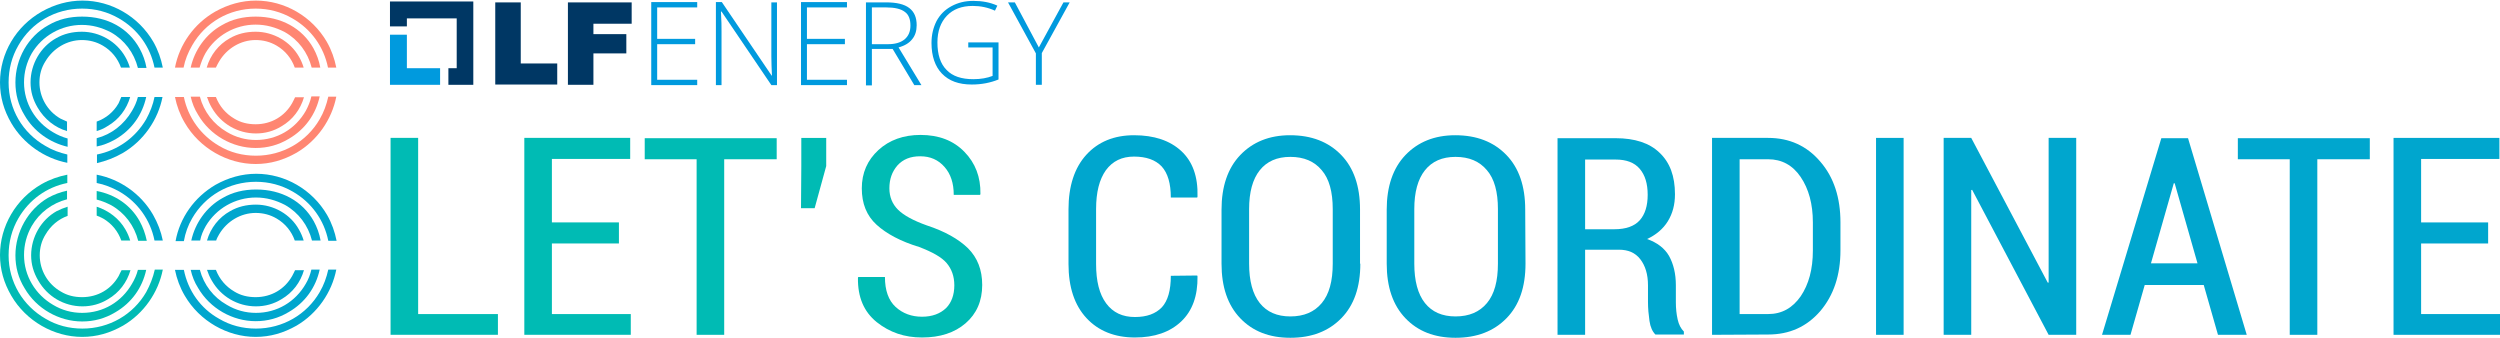 <?xml version="1.0" encoding="utf-8"?>
<!-- Generator: Adobe Illustrator 22.0.1, SVG Export Plug-In . SVG Version: 6.00 Build 0)  -->
<svg version="1.1" id="Layer_1" xmlns="http://www.w3.org/2000/svg" xmlns:xlink="http://www.w3.org/1999/xlink" x="0px" y="0px"
	 viewBox="0 0 843 114" style="enable-background:new 0 0 843 114;" xml:space="preserve">
<style type="text/css">
	.st0{fill:#009ADE;}
	.st1{fill:#003764;}
	.st2{fill:#00BBB4;}
	.st3{fill:#00A6CE;}
	.st4{fill:#FF8672;}
</style>
<g>
	<g>
		<polygon class="st0" points="137.2,23 137.2,11.7 131.5,11.7 131.5,28.6 148.4,28.6 148.4,23 		"/>
		<polygon class="st1" points="159.6,0.5 131.5,0.5 131.5,8.9 137.2,8.9 137.2,6.2 154,6.2 154,23 151.2,23 151.2,28.6 159.6,28.6 
					"/>
		<g>
			<path class="st1" d="M167,0.8h8.6v20.6h12.3v7.1H167V0.8z"/>
			<path class="st1" d="M191.5,0.8H213V8h-12.9v3.5h11.1V18h-11.1v10.6h-8.6V0.8z"/>
		</g>
		<path class="st0" d="M235.1,28.7h-15.5v-28h15.5v1.8h-13.5v10.6h12.8v1.8h-12.8v12h13.5V28.7z"/>
		<path class="st0" d="M262.1,28.7h-2L243.3,3.9h-0.2c0.2,3,0.2,5.2,0.2,6.7v18.1h-1.9v-28h2l16.8,24.8h0.1
			c-0.1-2.3-0.2-4.5-0.2-6.5V0.8h1.9v27.9H262.1z"/>
		<path class="st0" d="M285.6,28.7h-15.5v-28h15.5v1.8h-13.5v10.6h12.8v1.8h-12.8v12h13.5V28.7z"/>
		<path class="st0" d="M294,16.6v12.2h-2v-28h6.8c3.5,0,6.1,0.6,7.8,1.9c1.7,1.3,2.5,3.2,2.5,5.8c0,1.9-0.5,3.5-1.5,4.7
			c-1,1.3-2.5,2.2-4.6,2.8l7.7,12.7h-2.4L301,16.5h-7V16.6z M294,14.9h5.4c2.4,0,4.2-0.5,5.6-1.6c1.3-1.1,2-2.6,2-4.7
			s-0.6-3.7-1.9-4.6c-1.3-1-3.4-1.5-6.3-1.5H294V14.9z"/>
		<path class="st0" d="M326.5,14.3h10.2v12.5c-2.7,1.1-5.7,1.7-9,1.7c-4.4,0-7.7-1.2-10.1-3.7c-2.3-2.4-3.5-5.9-3.5-10.3
			c0-2.8,0.6-5.2,1.7-7.4c1.2-2.2,2.8-3.8,5-5s4.6-1.8,7.4-1.8c3,0,5.7,0.5,8.1,1.6l-0.8,1.7C333.1,2.5,330.6,2,328,2
			c-3.7,0-6.6,1.1-8.7,3.3s-3.2,5.2-3.2,9c0,4.1,1,7.2,3.1,9.3c2,2.1,5,3.1,9,3.1c2.6,0,4.7-0.4,6.5-1.1V16h-8.2V14.3z"/>
		<path class="st0" d="M350.3,16l8.3-15.2h2.1l-9.4,17.1v10.7h-2V18l-9.4-17.2h2.3L350.3,16z"/>
	</g>
	<path class="st2" d="M141,105.9h26.9v7h-36.2V46.5h9.3V105.9z"/>
	<path class="st2" d="M208.7,82.1h-22.6v23.8h26.6v7h-35.9V46.5h35.7v7.1h-26.4V75h22.6V82.1z"/>
	<path class="st2" d="M261.9,53.7h-17.7v59.2h-9.3V53.7h-17.5v-7.1h44.5V53.7z"/>
	<path class="st2" d="M278.6,56l-3.9,14.2h-4.6l0.1-14.1v-9.6h8.4V56z"/>
	<path class="st2" d="M321.8,96.2c0-3-0.9-5.5-2.6-7.5s-4.8-3.7-9.2-5.4c-6.3-1.9-11.1-4.5-14.4-7.5c-3.4-3.1-5-7.2-5-12.3
		c0-5.2,1.9-9.5,5.6-12.9c3.7-3.4,8.5-5.1,14.2-5.1c6.2,0,11.1,1.9,14.8,5.7c3.7,3.8,5.5,8.5,5.4,14.2l-0.1,0.3h-8.9
		c0-3.9-1-7-3.1-9.4s-4.8-3.6-8.2-3.6c-3.3,0-5.8,1-7.7,3.1c-1.8,2.1-2.7,4.6-2.7,7.7c0,2.9,1,5.3,2.9,7.2s5.2,3.7,9.7,5.3
		c6.1,2,10.7,4.6,13.9,7.7c3.2,3.2,4.8,7.3,4.8,12.4c0,5.4-1.9,9.7-5.6,12.9c-3.7,3.2-8.6,4.8-14.7,4.8c-5.9,0-10.9-1.7-15.3-5.2
		c-4.3-3.5-6.4-8.4-6.3-14.9l0.1-0.3h9c0,4.5,1.2,7.9,3.6,10.1s5.4,3.3,8.9,3.3c3.4,0,6.1-1,8.1-2.9
		C320.8,102.1,321.8,99.5,321.8,96.2z"/>
	<path class="st3" d="M403.7,92.9l0.1,0.3c0.1,6.5-1.7,11.6-5.5,15.2s-9,5.4-15.6,5.4c-6.8,0-12.3-2.2-16.3-6.5
		c-4.1-4.4-6.1-10.5-6.1-18.3V70.6c0-7.8,2-14,6-18.4s9.4-6.6,16.1-6.6c6.8,0,12.1,1.8,15.9,5.3s5.7,8.6,5.5,15.4l-0.1,0.3h-8.9
		c0-4.7-1-8.2-3.1-10.5c-2.1-2.2-5.2-3.3-9.3-3.3c-4.1,0-7.2,1.5-9.5,4.6c-2.2,3.1-3.3,7.4-3.3,13.1V89c0,5.8,1.1,10.2,3.4,13.3
		c2.3,3.1,5.5,4.6,9.7,4.6c4,0,7-1.1,9.1-3.3c2-2.2,3-5.7,3-10.6L403.7,92.9L403.7,92.9z"/>
	<path class="st3" d="M458.7,88.9c0,7.9-2.1,14-6.4,18.4s-10,6.6-17.2,6.6c-7.1,0-12.7-2.2-16.9-6.6c-4.2-4.4-6.3-10.5-6.3-18.4
		V70.7c0-7.8,2.1-14,6.3-18.4c4.2-4.4,9.8-6.7,16.8-6.7c7.2,0,12.9,2.2,17.2,6.6c4.3,4.4,6.4,10.6,6.4,18.4v18.3H458.7z M449.4,70.5
		c0-5.8-1.2-10.2-3.7-13.1c-2.5-3-6-4.5-10.6-4.5c-4.5,0-7.9,1.5-10.3,4.5s-3.6,7.4-3.6,13.1v18.4c0,5.8,1.2,10.3,3.6,13.3
		s5.8,4.5,10.3,4.5c4.6,0,8.1-1.5,10.6-4.5s3.7-7.4,3.7-13.3V70.5z"/>
	<path class="st3" d="M514.4,88.9c0,7.9-2.1,14-6.4,18.4c-4.3,4.4-10,6.6-17.2,6.6c-7.1,0-12.7-2.2-16.9-6.6
		c-4.2-4.4-6.3-10.5-6.3-18.4V70.7c0-7.8,2.1-14,6.3-18.4c4.2-4.4,9.8-6.7,16.8-6.7c7.2,0,12.9,2.2,17.2,6.6
		c4.3,4.4,6.4,10.6,6.4,18.4L514.4,88.9L514.4,88.9z M505.1,70.5c0-5.8-1.2-10.2-3.7-13.1c-2.5-3-6-4.5-10.6-4.5
		c-4.5,0-7.9,1.5-10.3,4.5s-3.6,7.4-3.6,13.1v18.4c0,5.8,1.2,10.3,3.6,13.3s5.8,4.5,10.3,4.5c4.6,0,8.1-1.5,10.6-4.5
		s3.7-7.4,3.7-13.3V70.5z"/>
	<path class="st3" d="M534.5,84.3v28.6h-9.3V46.6h19.6c6.4,0,11.4,1.6,14.8,4.9c3.5,3.3,5.2,7.9,5.2,14c0,3.5-0.8,6.5-2.4,9.1
		c-1.6,2.6-4,4.6-7,6c3.4,1.2,5.9,3.1,7.4,5.7c1.5,2.7,2.3,6,2.3,9.9v5.8c0,2,0.2,3.9,0.6,5.7c0.4,1.8,1.1,3.1,2.1,4.1v1h-9.6
		c-1-1-1.7-2.5-2-4.6s-0.5-4.2-0.5-6.4v-5.6c0-3.7-0.9-6.6-2.6-8.8c-1.7-2.2-4.1-3.2-7.2-3.2h-11.4V84.3z M534.5,77.3h9.9
		c3.8,0,6.7-1,8.5-3s2.7-4.9,2.7-8.6c0-3.8-0.9-6.7-2.7-8.8s-4.5-3.1-8.1-3.1h-10.3L534.5,77.3L534.5,77.3z"/>
	<path class="st3" d="M577.3,112.9V46.5h18.9c7.2,0,13.1,2.7,17.6,8c4.6,5.3,6.8,12.2,6.8,20.5v9.4c0,8.4-2.3,15.2-6.8,20.5
		c-4.6,5.3-10.4,7.9-17.6,7.9L577.3,112.9L577.3,112.9z M586.6,53.7v52.2h9.6c4.6,0,8.2-2,11-6c2.7-4,4.1-9.1,4.1-15.4V75
		c0-6.2-1.4-11.3-4.1-15.3c-2.7-4-6.4-6-11-6H586.6z"/>
	<path class="st3" d="M641.9,112.9h-9.3V46.5h9.3V112.9z"/>
	<path class="st3" d="M700.1,112.9h-9.3L665,64l-0.3,0.1v48.8h-9.3V46.5h9.3l25.8,48.8h0.3V46.5h9.3V112.9z"/>
	<path class="st3" d="M743.1,96.1h-19.9l-4.8,16.8h-9.6l20-66.3h9l19.8,66.3h-9.7L743.1,96.1z M725.3,88.8H741l-7.7-27H733
		L725.3,88.8z"/>
	<path class="st3" d="M799.1,53.7h-17.7v59.2h-9.3V53.7h-17.5v-7.1h44.5V53.7z"/>
	<path class="st3" d="M839,82.1h-22.6v23.8H843v7h-35.9V46.5h35.7v7.1h-26.4V75H839V82.1z"/>
	<path class="st4" d="M107.8,40.2c-4.4,7.6-12.5,12.3-21.5,12.3c-4.5,0-8.7-1.1-12.4-3.3c-6.2-3.6-10.5-9.6-11.9-16.5h-3
		c0.6,3,1.7,6,3.3,8.7c5,8.6,14.4,13.9,23.9,13.9c4.9,0,9.4-1.3,13.8-3.8c7-4.1,11.9-11.2,13.4-18.9h-2.7
		C110.1,35.3,109.2,37.8,107.8,40.2z"/>
	<path class="st4" d="M64.8,15.3C69.2,7.6,77.2,2.9,86.2,2.9c4.4,0,8.6,1.1,12.4,3.3c6.3,3.6,10.6,9.6,12,16.6h2.8
		c-0.6-3-1.6-5.9-3.2-8.7C105.2,5.5,96,0.2,86.3,0.2c-4.8,0-9.4,1.3-13.7,3.7C65.4,8,60.5,15,59,22.8h2.9
		C62.4,20.2,63.4,17.7,64.8,15.3z"/>
	<path class="st4" d="M103.1,37.4c-3.5,6.1-9.7,9.8-16.8,9.8c-3.5,0-6.8-0.9-9.8-2.7c-4.5-2.6-7.8-6.9-9.1-11.9h-3.1
		c0.5,2.2,1.3,4.2,2.5,6.1c4,6.9,11.6,11.2,19.4,11.2c4,0,7.7-1,11.2-3.1c5.5-3.2,9.1-8.3,10.4-14.3H105
		C104.6,34.3,103.9,35.9,103.1,37.4z"/>
	<path class="st4" d="M69.3,17.9c3.5-5.9,9.9-9.6,16.9-9.6c3.5,0,6.7,0.9,9.8,2.5c4.6,2.6,7.8,6.9,9.1,12h2.9
		c-0.4-2.3-1.2-4.5-2.3-6.5C101.9,9.5,94.8,5.6,86.2,5.6c-4.2,0-8,0.9-11.4,2.9c-5.4,3-9.2,8.4-10.5,14.3h3
		C67.8,21.1,68.4,19.5,69.3,17.9z"/>
	<path class="st4" d="M98.5,34.8c-2.5,4.4-7,7.1-12.3,7.1c-2.7,0-5.1-0.6-7.2-1.9c-2.9-1.7-5-4.2-6.2-7.3h-3
		c0.4,1.2,0.9,2.4,1.6,3.6c3.1,5.4,8.7,8.7,14.9,8.7c3.1,0,6-0.8,8.6-2.4c3.8-2.2,6.4-5.7,7.6-9.8h-3C99.2,33.4,98.9,34.1,98.5,34.8
		z"/>
	<path class="st4" d="M73.9,20.7c2.6-4.4,7.3-7.2,12.3-7.2c2.5,0,4.9,0.6,7.1,1.9c2.9,1.7,5,4.3,6.1,7.4h3c-0.4-1.3-0.9-2.5-1.6-3.7
		c-2.9-5.1-8.6-8.4-14.6-8.4c-3.2,0-6.1,0.7-8.7,2.2c-3.8,2.1-6.6,5.7-7.8,9.9h3.1C73.1,22.1,73.5,21.4,73.9,20.7z"/>
	<path class="st3" d="M41.4,51.6c7-4.1,11.9-11.2,13.4-18.9h-2.7c-0.5,2.6-1.5,5.1-2.8,7.5c-3.6,6.2-9.6,10.5-16.6,11.9V55
		C35.7,54.3,38.6,53.2,41.4,51.6z"/>
	<path class="st3" d="M15.3,49.2C7.6,44.8,2.9,36.8,2.9,27.8c0-4.5,1.1-8.7,3.3-12.5C10.6,7.6,18.6,2.9,27.7,2.9
		c4.4,0,8.6,1.1,12.4,3.3c6.3,3.6,10.6,9.6,12,16.6h2.8c-0.6-3-1.6-5.9-3.2-8.7c-5-8.6-14.2-13.9-23.9-13.9c-4.8,0-9.4,1.3-13.7,3.7
		C5.3,8.9,0,18,0,27.8c0,4.9,1.3,9.4,3.8,13.7c4.1,7,11.2,11.9,18.9,13.4v-2.8C20.1,51.5,17.6,50.6,15.3,49.2z"/>
	<path class="st3" d="M17.9,44.6c-6-3.5-9.8-9.8-9.8-16.8c0-3.5,0.9-6.8,2.6-9.8c3.5-5.9,9.9-9.6,16.9-9.6c3.5,0,6.7,0.9,9.8,2.5
		c4.6,2.6,7.8,6.9,9.1,12h2.9c-0.4-2.3-1.2-4.5-2.3-6.5C43.3,9.5,36.3,5.6,27.7,5.6c-4.2,0-8,0.9-11.4,2.9
		C9.4,12.3,5.2,19.9,5.2,27.8c0,4,1,7.7,3.1,11.1c3.1,5.4,8.5,9.2,14.5,10.6v-2.8C21,46.2,19.4,45.5,17.9,44.6z"/>
	<path class="st3" d="M38.9,47c5.5-3.2,9.1-8.3,10.4-14.3h-2.8c-0.4,1.6-1.1,3.2-2,4.7c-2.7,4.6-6.9,7.9-11.9,9.2v2.8
		C34.8,49,36.9,48.1,38.9,47z"/>
	<path class="st3" d="M20.4,40c-4.4-2.5-7.1-7.2-7.1-12.2c0-2.5,0.6-4.9,2-7.1c2.6-4.4,7.3-7.2,12.3-7.2c2.5,0,4.9,0.6,7.1,1.9
		c2.9,1.7,5,4.3,6.1,7.4h3c-0.4-1.3-0.9-2.5-1.6-3.7c-2.9-5.1-8.6-8.4-14.6-8.4c-3.2,0-6.1,0.7-8.7,2.2c-5.2,2.9-8.6,8.7-8.6,14.9
		c0,3,0.8,5.8,2.4,8.5c2.3,3.9,5.8,6.7,9.9,7.9V41C21.9,40.7,21.2,40.4,20.4,40z"/>
	<path class="st3" d="M36.3,42.5c3.8-2.2,6.4-5.7,7.6-9.8h-3c-0.3,0.7-0.6,1.4-0.9,2.1c-1.7,3-4.3,5.1-7.4,6.2v3.2
		C33.9,43.8,35.1,43.3,36.3,42.5z"/>
	<path class="st3" d="M103.1,95.7c-3.5,6.1-9.7,9.8-16.8,9.8c-3.5,0-6.8-0.9-9.8-2.7C72,100.3,68.7,96,67.4,91h-3.1
		c0.5,2.2,1.3,4.2,2.5,6.1c4,6.9,11.6,11.2,19.4,11.2c4,0,7.7-1,11.2-3.1c5.5-3.2,9.1-8.3,10.4-14.3H105
		C104.6,92.6,104,94.2,103.1,95.7z"/>
	<path class="st3" d="M98.5,93.1c-2.5,4.4-7,7.1-12.3,7.1c-2.7,0-5.1-0.6-7.2-1.9c-2.9-1.7-5-4.2-6.2-7.3h-3
		c0.4,1.2,0.9,2.4,1.6,3.6c3.1,5.4,8.7,8.7,14.9,8.7c3.1,0,6-0.8,8.6-2.4c3.8-2.2,6.4-5.7,7.6-9.8h-3C99.2,91.7,98.9,92.4,98.5,93.1
		z"/>
	<path class="st3" d="M69.4,76.2c3.5-5.9,9.9-9.6,16.9-9.6c3.5,0,6.7,0.9,9.8,2.5c4.6,2.6,7.8,6.9,9.1,12h2.9
		c-0.4-2.3-1.2-4.5-2.3-6.5c-3.8-6.8-10.9-10.7-19.4-10.7c-4.2,0-8,0.9-11.4,2.9c-5.4,3-9.2,8.4-10.5,14.3h3
		C67.8,79.4,68.5,77.8,69.4,76.2z"/>
	<path class="st3" d="M64.8,73.6c4.4-7.6,12.4-12.3,21.5-12.3c4.4,0,8.6,1.1,12.4,3.3c6.3,3.6,10.6,9.6,12,16.6h2.8
		c-0.6-3-1.6-5.9-3.2-8.7c-5-8.6-14.2-13.9-23.9-13.9c-4.8,0-9.4,1.3-13.7,3.7c-7.2,4.2-12.1,11.2-13.5,19H62
		C62.5,78.5,63.4,76,64.8,73.6z"/>
	<path class="st3" d="M73.9,79c2.6-4.4,7.3-7.2,12.3-7.2c2.5,0,4.9,0.6,7.1,1.9c2.9,1.7,5,4.3,6.1,7.4h3c-0.4-1.3-0.9-2.5-1.6-3.7
		C98,72.3,92.3,69,86.3,69c-3.2,0-6.1,0.7-8.7,2.2c-3.8,2.1-6.6,5.7-7.8,9.9h3.1C73.1,80.4,73.5,79.7,73.9,79z"/>
	<path class="st3" d="M107.8,98.5c-4.4,7.6-12.5,12.3-21.5,12.3c-4.5,0-8.7-1.1-12.4-3.3C67.6,104,63.4,98,62,91h-3
		c0.6,3,1.7,6,3.3,8.7c5,8.6,14.4,13.9,23.9,13.9c4.9,0,9.4-1.3,13.8-3.8c7-4.1,11.9-11.2,13.4-18.9h-2.7
		C110.1,93.6,109.2,96.1,107.8,98.5z"/>
	<path class="st2" d="M47.1,74.6c-3-5.4-8.2-9-14.5-10.2v2.9c1.7,0.4,3.3,1.1,4.9,1.9c4.6,2.6,7.8,6.9,9.1,12h2.9
		C49,78.8,48.2,76.6,47.1,74.6z"/>
	<path class="st2" d="M44.5,95.7c-3.5,6.1-9.7,9.8-16.8,9.8c-3.5,0-6.8-0.9-9.8-2.7c-6-3.5-9.8-9.8-9.8-16.8c0-3.5,0.9-6.8,2.6-9.8
		c2.6-4.5,6.9-7.7,11.9-9v-2.9c-2.3,0.5-4.4,1.3-6.4,2.4c-6.7,3.9-11,11.5-11,19.4c0,4,1,7.7,3.1,11.1c4,6.9,11.6,11.2,19.4,11.2
		c4,0,7.7-1,11.2-3.1C44.4,102.1,48,97,49.3,91h-2.8C46.1,92.6,45.4,94.2,44.5,95.7z"/>
	<path class="st2" d="M42.3,77.4c-2.1-3.7-5.7-6.4-9.7-7.7v3c0.7,0.3,1.5,0.6,2.2,1c2.9,1.7,5,4.3,6.1,7.4h3
		C43.5,79.8,43,78.6,42.3,77.4z"/>
	<path class="st2" d="M40,93.1c-2.5,4.4-7,7.1-12.3,7.1c-2.7,0-5.1-0.6-7.2-1.9c-4.4-2.5-7.1-7.2-7.1-12.2c0-2.5,0.6-4.9,2-7.1
		c1.7-2.9,4.3-5.1,7.4-6.2v-3.1c-1.3,0.4-2.5,0.9-3.7,1.5c-5.2,2.9-8.6,8.7-8.6,14.9c0,3,0.8,5.8,2.4,8.5c3.1,5.4,8.7,8.7,14.9,8.7
		c3.1,0,6-0.8,8.6-2.4c3.8-2.2,6.4-5.7,7.6-9.8h-3C40.7,91.7,40.3,92.4,40,93.1z"/>
	<path class="st2" d="M49.3,98.5c-4.4,7.6-12.5,12.3-21.5,12.3c-4.5,0-8.7-1.1-12.4-3.3C7.7,103.1,2.9,95.1,2.9,86.1
		c0-4.5,1.1-8.7,3.3-12.5c3.6-6.2,9.5-10.5,16.5-11.9v-2.8c-3,0.6-5.9,1.6-8.7,3.2C5.3,67.1,0,76.3,0,86c0,4.9,1.3,9.4,3.8,13.7
		c5,8.6,14.4,13.9,23.9,13.9c4.9,0,9.4-1.3,13.8-3.8c7-4.1,11.9-11.2,13.4-18.9h-2.7C51.6,93.6,50.6,96.1,49.3,98.5z"/>
	<path class="st3" d="M51.6,72.4c-4.1-7.1-11.2-12-19-13.5v2.8c2.6,0.5,5.1,1.5,7.5,2.8c6.3,3.6,10.6,9.6,12,16.6h2.8
		C54.3,78.1,53.2,75.2,51.6,72.4z"/>
</g>
</svg>
